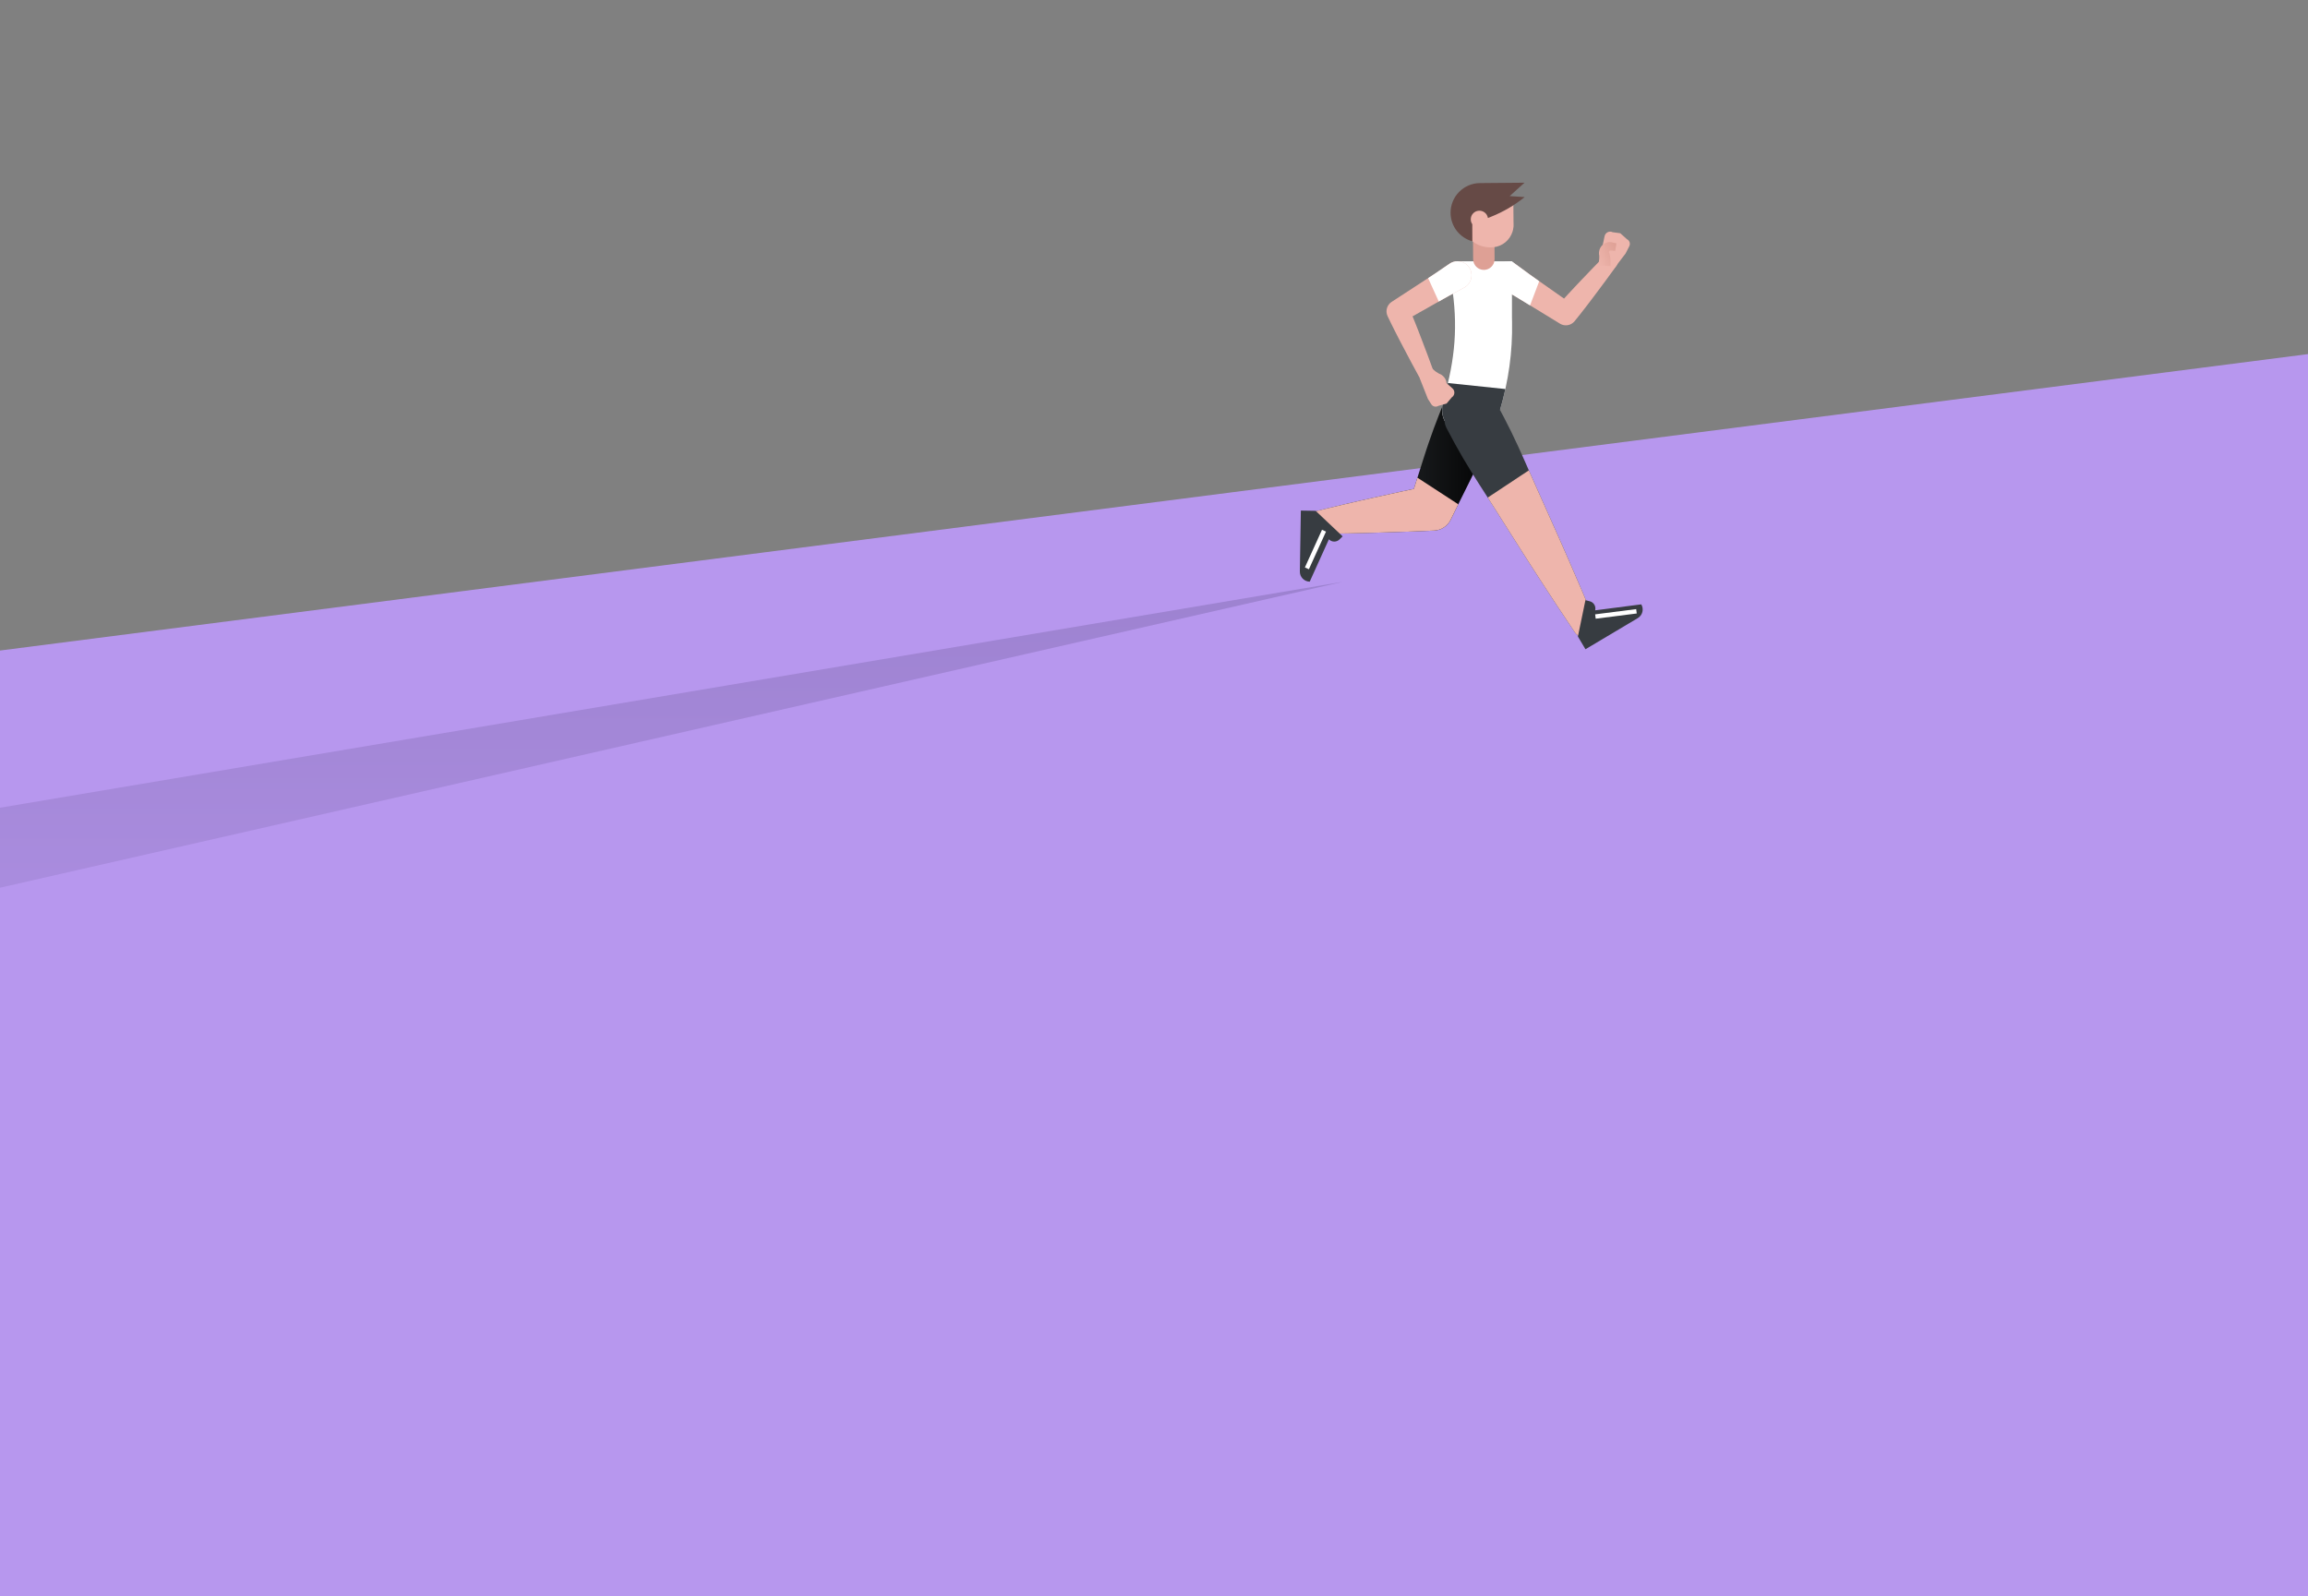 <svg width="1440" height="996" viewBox="0 0 1440 996" fill="none" xmlns="http://www.w3.org/2000/svg">
<rect x="0" y="0" width="1440" height="996" fill="#808080" stroke="none"/>
<g clip-path="url(#clip0)">
<path d="M-1463.83 593.97L1799.2 174.818V1338.16H-1463.83V593.97Z" fill="#B797EE"/>
<path d="M945.882 165.008C948.744 167.157 951.632 169.263 954.537 171.351C957.433 173.448 960.372 175.477 963.303 177.522L980.853 189.847L971.468 191.213C973.831 188.497 976.255 185.833 978.696 183.186L982.383 179.232L986.104 175.305C988.588 172.692 991.063 170.071 993.581 167.484C996.082 164.888 998.601 162.301 1001.14 159.74C1003.02 157.849 1006.07 157.841 1007.96 159.714C1009.66 161.407 1009.84 164.054 1008.48 165.937C1006.38 168.876 1004.26 171.79 1002.11 174.686C999.976 177.599 997.81 180.479 995.644 183.358L992.395 187.681L989.112 191.969C986.912 194.823 984.686 197.65 982.4 200.435C980.148 203.185 976.246 203.787 973.298 201.973L973.015 201.793L954.726 190.603C951.683 188.729 948.658 186.83 945.573 185.016C942.496 183.186 939.419 181.372 936.308 179.611C932.105 177.221 930.627 171.875 933.016 167.673C935.406 163.47 940.751 161.992 944.954 164.381C945.263 164.57 945.599 164.802 945.882 165.008Z" fill="#EEB5AC"/>
<path d="M954.537 171.36C951.641 169.272 948.744 167.166 945.882 165.017C945.599 164.811 943.338 163.066 943.338 163.066C943.338 163.066 940.941 163.04 938.964 163.427L934.091 177.857C934.71 178.545 935.449 179.155 936.291 179.636C939.402 181.407 942.488 183.22 945.556 185.042C948.529 186.796 951.452 188.618 954.382 190.431L954.649 190.509L960.347 175.485C958.413 174.119 956.462 172.752 954.537 171.36Z" fill="white"/>
<path d="M932.956 253.008C933.119 253.283 933.222 253.532 933.36 253.799C933.472 254.048 933.575 254.306 933.661 254.546C933.755 254.796 933.824 255.028 933.901 255.268L934.09 255.973C934.314 256.901 934.4 257.769 934.417 258.612C934.434 260.288 934.099 261.826 933.497 263.261L931.796 267.584L930.042 271.89C927.679 277.623 925.161 283.295 922.522 288.916L920.52 293.119L918.466 297.304C917.108 300.097 915.707 302.873 914.323 305.658L910.163 314.012L906.055 322.383L905.093 324.343C903.073 328.451 899.025 330.892 894.754 331.081L876.8 331.803C870.809 332 864.828 332.241 858.829 332.396L849.839 332.645L840.841 332.842C834.842 332.946 828.843 333.049 822.827 333.049C818.882 333.049 815.685 329.852 815.685 325.907C815.685 322.572 817.971 319.779 821.065 318.988C826.892 317.501 832.736 316.126 838.572 314.742L847.338 312.714L856.113 310.737C861.957 309.405 867.819 308.159 873.671 306.878L891.247 303.148L879.945 311.837L882.807 302.959L885.626 294.064C886.572 291.099 887.491 288.125 888.454 285.177L889.889 280.743L891.376 276.325C893.378 270.446 895.519 264.619 897.805 258.861L899.541 254.546L901.32 250.249C901.887 248.805 902.712 247.465 903.889 246.27C904.482 245.677 905.153 245.11 905.961 244.603L906.58 244.224C906.803 244.104 907.018 243.984 907.259 243.872C907.491 243.76 907.74 243.649 907.998 243.545C908.281 243.451 908.522 243.339 908.831 243.253C918.363 240.701 928.117 244.955 932.956 253.008Z" fill="url(#paint0_linear)"/>
<path d="M943.339 198.286V163.057H934.409H917.684H907.766V167.5C905.712 169.572 904.887 172.528 905.644 177.195C909.855 203.219 907.844 224.009 900.848 248.77C897.359 261.103 902.498 268.417 914.264 270.583C926.029 272.749 931.857 269.492 935.827 255.998C941.242 237.632 943.742 219.489 943.399 200.856C943.399 199.996 943.364 199.145 943.339 198.286Z" fill="white"/>
<path d="M914.272 270.583C913.765 271.469 913.619 271.838 914.272 270.583V270.583Z" fill="#A4E603"/>
<path d="M925.867 168.421C929.545 168.386 932.528 165.352 932.502 161.674L932.364 145.207C932.33 141.528 929.296 138.546 925.618 138.572C921.939 138.606 918.957 141.64 918.983 145.319L919.12 161.786C919.155 165.473 922.188 168.455 925.867 168.421Z" fill="#DEA095"/>
<path d="M922.79 118.787L944.207 127.029L944.31 138.976C944.319 139.19 944.336 139.405 944.345 139.62C944.37 140.153 944.362 140.686 944.327 141.21L944.224 142.027C944.121 142.86 943.967 143.694 943.709 144.502C942.093 149.667 937.581 153.646 931.926 154.265C931.874 154.274 931.823 154.274 931.771 154.282C921.312 155.348 911.995 147.476 911.411 136.861C910.981 128.937 915.734 121.744 922.79 118.787Z" fill="#EEB5AC"/>
<path d="M923.365 114.241C923.425 114.241 923.485 114.241 923.537 114.241H923.545L951.185 114L941.92 122.354L951.262 122.973C944.954 128.086 937.907 132.22 930.361 135.228L928.341 136.036C927.903 133.183 925.23 131.069 922.17 131.541C919.91 131.894 918.079 133.699 917.71 135.959C917.469 137.437 917.83 138.821 918.586 139.921L918.629 150.561C910.851 148.43 905.102 141.348 905.033 132.882C904.955 122.672 913.155 114.327 923.365 114.241Z" fill="#664A46"/>
<path d="M884.354 298.077L882.807 302.95L882.12 305.073L873.671 306.869C867.819 308.159 861.957 309.396 856.113 310.728L847.338 312.714L838.572 314.742C832.727 316.126 826.892 317.509 821.065 318.988C817.979 319.778 815.693 322.572 815.685 325.906C815.685 329.851 818.882 333.048 822.827 333.048C828.843 333.048 834.842 332.945 840.841 332.842L849.839 332.644L858.829 332.395C864.819 332.24 870.809 332 876.8 331.802L894.754 331.08C899.025 330.9 903.082 328.45 905.093 324.342L906.055 322.382L909.845 314.673L884.354 298.077Z" fill="#EEB5AC"/>
<path d="M913.438 179.525C910.267 181.183 907.121 182.885 903.984 184.604C900.847 186.314 897.753 188.102 894.642 189.872L875.975 200.418L878.777 191.351C880.212 194.651 881.578 197.986 882.919 201.329L884.905 206.357L886.847 211.402C888.136 214.771 889.434 218.131 890.689 221.517C891.961 224.895 893.207 228.281 894.427 231.676C895.33 234.177 894.023 236.936 891.522 237.838C889.262 238.646 886.795 237.666 885.678 235.638C883.933 232.475 882.214 229.304 880.521 226.124C878.811 222.944 877.144 219.755 875.468 216.558L872.958 211.763L870.492 206.95C868.867 203.735 867.26 200.512 865.73 197.255C864.217 194.041 865.352 190.259 868.248 188.377L868.532 188.196L886.503 176.491C889.503 174.548 892.519 172.632 895.484 170.629C898.458 168.644 901.423 166.641 904.354 164.587C908.316 161.82 913.773 162.782 916.549 166.753C919.317 170.715 918.354 176.173 914.384 178.949C914.1 179.146 913.748 179.361 913.438 179.525Z" fill="#EEB5AC"/>
<path d="M837.695 334.69L820.842 318.756L811.628 318.601L811.001 356.597C810.941 360.052 813.7 362.897 817.155 362.957L829.118 336.529C830.906 338.377 833.854 338.429 835.702 336.641L837.695 334.69Z" fill="#373C41"/>
<path d="M824.822 330.582L814.143 354.079L816.639 355.214L827.318 331.717L824.822 330.582Z" fill="white"/>
<path d="M995.119 387.968C990.057 375.626 984.806 363.396 979.486 351.192L975.489 342.047L971.45 332.92C968.777 326.826 966.027 320.776 963.311 314.708L959.237 305.606C957.871 302.573 956.53 299.53 955.189 296.488L951.167 287.36L949.13 282.805C948.451 281.293 947.772 279.771 947.076 278.267C944.309 272.225 941.387 266.269 938.31 260.391C937.511 258.861 936.703 257.34 935.878 255.818C937.158 251.452 938.276 247.104 939.23 242.763L903.382 239.016C902.626 242.213 901.784 245.453 900.847 248.762C899.265 254.366 899.463 258.93 901.251 262.445C901.268 262.737 901.285 263.029 901.328 263.313C901.44 264.189 901.646 265.023 901.938 265.805C902.222 266.596 902.617 267.318 903.004 268.057C904.542 270.996 906.098 273.927 907.697 276.823C910.894 282.633 914.246 288.366 917.752 294.004C918.62 295.422 919.514 296.823 920.399 298.224L923.063 302.435L928.452 310.832C930.248 313.634 932.045 316.427 933.815 319.237L939.152 327.669C942.71 333.281 946.234 338.919 949.835 344.514L955.207 352.919L960.621 361.307C967.858 372.48 975.146 383.619 982.631 394.654C984.479 397.387 988.055 398.547 991.226 397.241C994.87 395.763 996.615 391.603 995.119 387.968Z" fill="#373C41"/>
<path d="M914.273 270.583C913.766 271.469 913.62 271.838 914.273 270.583V270.583Z" fill="#373C41"/>
<path d="M991.235 397.258C994.87 395.763 996.615 391.603 995.12 387.967C990.057 375.626 984.806 363.396 979.486 351.192L975.49 342.047L971.451 332.92C968.778 326.826 966.028 320.776 963.312 314.708L959.238 305.606C957.871 302.572 956.531 299.53 955.19 296.487L953.875 293.497L928.221 310.488L928.444 310.84C930.24 313.634 932.037 316.435 933.807 319.246L939.144 327.677C942.702 333.289 946.226 338.927 949.827 344.522L955.199 352.928L960.613 361.316C967.85 372.489 975.138 383.627 982.623 394.663C984.488 397.396 988.064 398.556 991.235 397.258Z" fill="#EEB5AC"/>
<path d="M989.181 374.491L984.488 397.207L989.198 405.131L1021.85 385.698C1024.81 383.928 1025.79 380.095 1024.02 377.121L995.248 380.843C995.884 378.35 994.372 375.815 991.879 375.187L989.181 374.491Z" fill="#373C41"/>
<path d="M1020.84 380.088L995.241 383.35L995.588 386.07L1021.19 382.808L1020.84 380.088Z" fill="white"/>
<path d="M1015.1 149.289L1010.92 145.542L1006.18 144.906C1004.1 143.883 1001.62 145.095 1001.13 147.364L997.284 165.619L1006.48 168.309L1014.25 158.15L1016.55 153.63C1017.36 152.04 1016.72 150.08 1015.1 149.289Z" fill="#EEB5AC"/>
<path d="M997.217 165.558L997.561 163.341L997.638 162.834C997.664 162.679 997.681 162.524 997.707 162.378C997.75 162.078 997.775 161.777 997.801 161.476C997.844 160.883 997.853 160.307 997.81 159.748C997.801 159.611 997.784 159.473 997.767 159.336L997.758 159.284V159.267L997.75 159.241L997.741 159.181L997.707 158.923C997.681 158.751 997.664 158.58 997.647 158.408C997.638 158.236 997.638 158.064 997.638 157.892C997.638 157.72 997.638 157.548 997.655 157.385C997.689 157.05 997.724 156.706 997.81 156.388C998.111 155.082 998.764 153.913 999.683 153.002C1000.59 152.091 1001.78 151.429 1003.04 151.18C1003.19 151.154 1003.35 151.128 1003.51 151.102L1003.74 151.068C1003.82 151.059 1003.89 151.059 1003.97 151.051C1004.29 151.042 1004.59 151.025 1004.93 151.068C1005.09 151.085 1005.25 151.102 1005.41 151.12C1005.44 151.128 1005.49 151.128 1005.52 151.137L1005.59 151.154L1005.73 151.188L1006.28 151.326L1008.5 151.867L1007.75 156.543L1005.56 156.379L1005.01 156.336L1004.87 156.328L1004.81 156.319C1004.79 156.319 1004.79 156.328 1004.78 156.328C1004.75 156.336 1004.73 156.345 1004.71 156.354C1004.67 156.354 1004.6 156.397 1004.55 156.405C1004.53 156.414 1004.52 156.414 1004.5 156.414L1004.47 156.44C1004.44 156.457 1004.42 156.465 1004.39 156.474C1004.2 156.586 1004.08 156.749 1003.99 156.938C1003.89 157.119 1003.88 157.342 1003.9 157.497C1003.9 157.54 1003.93 157.574 1003.94 157.608C1003.94 157.626 1003.95 157.643 1003.96 157.66C1003.97 157.677 1003.98 157.686 1003.98 157.703C1004 157.72 1004.01 157.729 1004.02 157.737C1004.02 157.746 1004.02 157.746 1004.02 157.754V157.763L1004.03 157.789L1004.06 157.875C1004.13 158.098 1004.19 158.33 1004.25 158.554C1004.48 159.456 1004.63 160.367 1004.72 161.261C1004.76 161.708 1004.8 162.155 1004.81 162.593C1004.82 162.817 1004.83 163.032 1004.83 163.255L1004.84 163.865L1004.87 166.108L997.217 165.558Z" fill="url(#paint1_linear)"/>
<path d="M897.453 253.248L902.55 251.813L905.755 247.98C907.758 246.708 907.973 243.872 906.194 242.316L902.532 239.102C902.498 238.775 902.446 238.448 902.369 238.13C902.077 236.876 901.415 235.707 900.461 234.77C900.229 234.529 899.963 234.323 899.688 234.117C899.559 234.014 899.404 233.928 899.267 233.833C899.12 233.747 898.974 233.653 898.82 233.575C898.665 233.498 898.51 233.429 898.347 233.361L898.106 233.257L898.046 233.232L898.02 233.223L898.012 233.214L897.969 233.189C897.84 233.128 897.72 233.068 897.591 233.008C897.092 232.75 896.602 232.449 896.121 232.106C895.88 231.934 895.64 231.753 895.399 231.556C895.279 231.461 895.158 231.358 895.047 231.263L894.66 230.928L892.95 229.484L892.898 229.553L892.864 229.519L885.773 235.965L890.896 248.934L893.044 252.286C893.981 253.755 895.958 254.194 897.453 253.248Z" fill="#EEB5AC"/>
<path d="M913.438 179.524C913.748 179.361 914.1 179.146 914.392 178.94C918.354 176.173 919.326 170.715 916.558 166.744C913.791 162.782 908.333 161.811 904.362 164.579C901.432 166.633 898.467 168.627 895.493 170.62C894.015 171.617 892.528 172.589 891.041 173.56L897.667 188.145C899.764 186.95 901.862 185.755 903.984 184.604C907.121 182.885 910.267 181.183 913.438 179.524Z" fill="white"/>
<path d="M838.003 363L-903 655.978V759.688L838.003 363Z" fill="url(#paint2_linear)"/>
</g>
<defs>
<linearGradient id="paint0_linear" x1="815.693" y1="287.781" x2="934.418" y2="287.781" gradientUnits="userSpaceOnUse">
<stop stop-color="#373C41"/>
<stop offset="1"/>
</linearGradient>
<linearGradient id="paint1_linear" x1="1010.32" y1="155.755" x2="995.799" y2="162.33" gradientUnits="userSpaceOnUse">
<stop stop-color="#DEA095"/>
<stop offset="1" stop-color="#EEB5AC"/>
</linearGradient>
<linearGradient id="paint2_linear" x1="-32.498" y1="759.689" x2="-32.498" y2="363.002" gradientUnits="userSpaceOnUse">
<stop stop-color="#B797EE"/>
<stop offset="1" stop-color="#9D82D0"/>
</linearGradient>
<clipPath id="clip0">
<rect width="2489" height="1095" fill="white" transform="translate(-1049)"/>
</clipPath>
</defs>
</svg>
